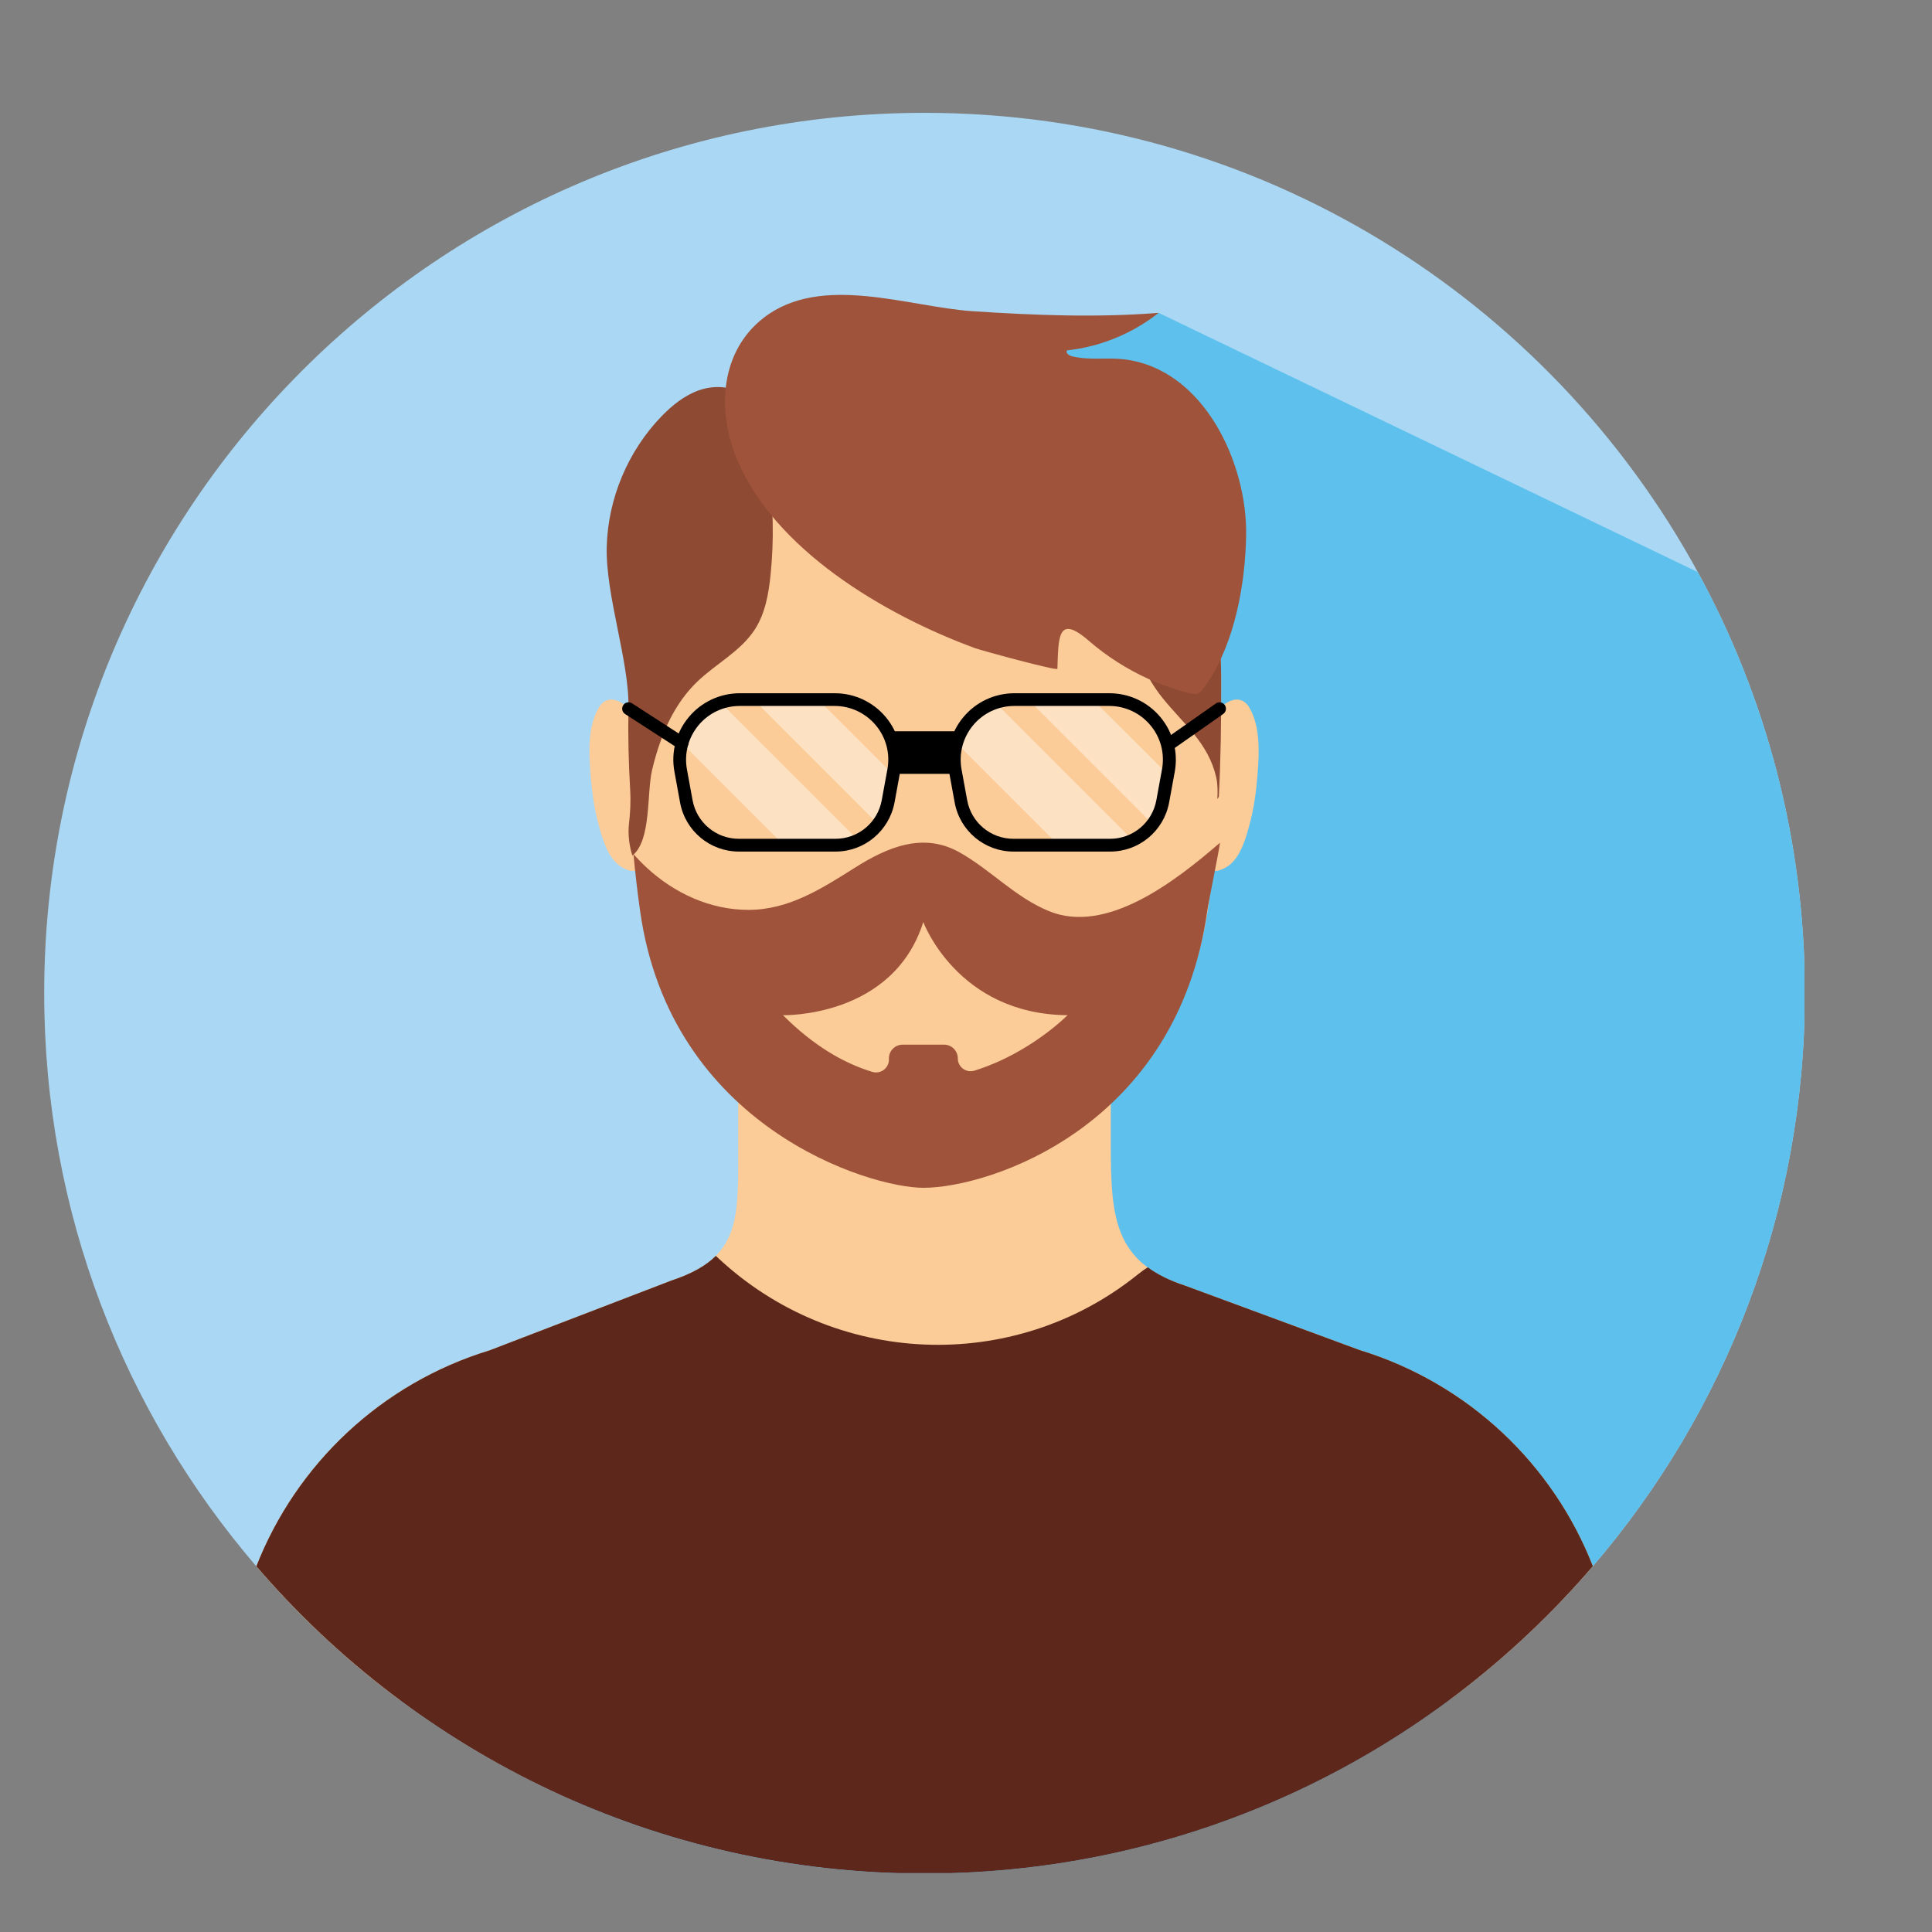 <svg xmlns="http://www.w3.org/2000/svg" xmlns:xlink="http://www.w3.org/1999/xlink" width="800" zoomAndPan="magnify" viewBox="0 0 600 600" height="800" preserveAspectRatio="xMidYMid meet" version="1.0"><rect x="0" y="0" width="600" height="600" fill="#808080" stroke="none"/><defs><clipPath id="id1"><path d="M 13.641 35 L 560.391 35 L 560.391 581.711 L 13.641 581.711 Z M 13.641 35 " clip-rule="nonzero"/></clipPath><clipPath id="id2"><path d="M 177 97 L 560.391 97 L 560.391 581.711 L 177 581.711 Z M 177 97 " clip-rule="nonzero"/></clipPath><clipPath id="id3"><path d="M 79 390 L 495 390 L 495 581.711 L 79 581.711 Z M 79 390 " clip-rule="nonzero"/></clipPath></defs><g clip-path="url(#id1)"><path fill="#aad8f4" d="M 560.52 308.441 C 560.52 376.383 535.699 438.582 494.676 486.398 C 481.453 501.809 466.516 515.738 450.227 527.848 C 404.703 561.777 348.27 581.836 287.145 581.836 C 248.07 581.836 210.949 573.652 177.344 558.883 C 158.312 550.547 140.438 540.109 123.977 527.848 C 107.707 515.695 92.812 501.809 79.59 486.418 C 38.566 438.602 13.727 376.406 13.727 308.441 C 13.727 157.449 136.148 35.047 287.145 35.047 C 390.75 35.047 480.895 92.699 527.277 177.68 C 548.473 216.516 560.52 261.074 560.52 308.441 Z M 560.52 308.441 " fill-opacity="1" fill-rule="nonzero"/></g><g clip-path="url(#id2)"><path fill="#5ec1ed" d="M 560.52 308.441 C 560.52 376.383 535.699 438.582 494.676 486.398 C 481.453 501.809 466.516 515.738 450.227 527.848 C 404.703 561.777 348.27 581.836 287.145 581.836 C 248.07 581.836 210.949 573.652 177.344 558.883 L 299.961 143.172 L 286.758 110.082 L 359.82 97.156 L 527.277 177.68 C 548.473 216.516 560.52 261.074 560.52 308.441 Z M 560.52 308.441 " fill-opacity="1" fill-rule="nonzero"/></g><path fill="#fbcb98" d="M 195.176 220.094 C 192.453 217.117 188.273 215.703 185.918 219.797 C 182.531 225.668 182.875 233.555 183.367 240.051 C 183.773 245.301 184.418 250.574 185.789 255.695 C 186.969 260.109 188.598 266.199 192.539 268.941 C 193.441 269.562 194.66 270.184 195.797 270.418 C 196.418 270.547 200.191 270.613 198.906 268.984 " fill-opacity="1" fill-rule="nonzero"/><path fill="#fbcb98" d="M 378.77 220.094 C 381.492 217.117 385.672 215.703 388.027 219.797 C 391.414 225.668 391.07 233.555 390.578 240.051 C 390.172 245.301 389.527 250.574 388.156 255.695 C 386.977 260.109 385.348 266.199 381.406 268.941 C 380.504 269.562 379.281 270.184 378.148 270.418 C 377.527 270.547 373.754 270.613 375.039 268.984 " fill-opacity="1" fill-rule="nonzero"/><path fill="#fbcb98" d="M 494.676 486.398 C 481.453 501.809 466.535 515.738 450.227 527.848 L 123.977 527.848 C 107.688 515.695 92.793 501.809 79.59 486.418 C 91.977 454.848 118.23 429.664 152.098 419.336 L 208.465 397.688 C 230.238 390.527 229.254 378.484 229.254 355.551 L 229.254 306.77 L 344.969 306.77 L 344.969 355.508 C 344.969 378.461 346.125 392.094 367.945 399.23 L 422.234 419.27 C 456.098 429.645 482.332 454.828 494.676 486.398 Z M 494.676 486.398 " fill-opacity="1" fill-rule="nonzero"/><g clip-path="url(#id3)"><path fill="#5d281b" d="M 494.676 486.398 C 444.547 544.824 370.176 581.836 287.145 581.836 C 204.113 581.836 129.742 544.824 79.609 486.418 C 92 454.848 118.254 429.664 152.117 419.336 L 208.484 397.688 C 214.828 395.586 219.246 393.078 222.309 390.016 C 222.523 390.23 222.758 390.422 222.973 390.637 C 259.09 424.438 314.535 426.859 353.156 395.953 C 354.398 394.945 355.516 394.152 356.457 393.574 C 359.438 395.781 363.188 397.668 367.945 399.23 L 422.234 419.27 C 456.098 429.645 482.332 454.828 494.676 486.398 Z M 494.676 486.398 " fill-opacity="1" fill-rule="nonzero"/></g><path fill="#fbcb98" d="M 379.242 210.152 C 379.004 144.824 338.453 110.082 286.758 110.082 C 286.738 110.082 286.777 110.082 286.758 110.082 C 286.738 110.082 282.855 105.816 282.812 105.816 C 231.117 105.816 195.41 144.824 195.195 210.172 C 195.09 239.965 196.117 259.574 199.141 281.199 C 208.551 348.414 270.426 367.254 287.121 367.254 C 307.59 367.254 365.887 348.414 375.297 281.199 C 378.32 259.555 379.348 239.941 379.242 210.152 Z M 379.242 210.152 " fill-opacity="1" fill-rule="nonzero"/><path fill="#8e4a33" d="M 379.242 210.152 C 379.133 180.918 371.055 155.391 357.551 136.078 C 354.355 143.41 351.098 150.695 347.648 157.918 C 347.906 178.066 347.949 200.441 361.043 216.773 C 367.559 224.875 375.297 230.727 377.719 241.465 C 378.168 243.457 378.191 245.75 378.062 248.129 C 378.211 247.914 378.363 247.68 378.512 247.465 C 379.09 236.492 379.305 224.512 379.242 210.152 Z M 379.242 210.152 " fill-opacity="1" fill-rule="nonzero"/><path fill="#8e4a33" d="M 204.883 230.918 C 207.371 223.762 210.992 217.051 216.523 211.715 C 222.332 206.121 230.004 202.285 234.398 195.512 C 237.633 190.52 238.707 184.453 239.305 178.539 C 240.422 167.629 240.184 156.59 238.598 145.723 C 237.504 138.285 237.547 127.055 230.734 122.449 C 226.809 119.789 221.559 119.641 217.078 121.203 C 212.602 122.77 208.809 125.836 205.508 129.219 C 195.047 140 188.809 154.789 188.426 169.812 C 188.039 185.031 195.496 205.434 195.176 220.074 C 195.004 228.539 195.219 236.984 195.711 245.43 C 195.926 249.266 195.711 252.5 195.305 256.145 C 194.984 259.102 195.453 262.941 196.398 265.703 C 202.336 260.945 200.812 246.352 202.504 239.172 C 203.148 236.426 203.941 233.641 204.883 230.918 Z M 204.883 230.918 " fill-opacity="1" fill-rule="nonzero"/><path fill="#9f533a" d="M 325.703 282.938 C 315.137 278.562 307.742 270.184 297.969 264.695 C 286.652 258.352 275.59 263.109 265.52 269.457 C 255.293 275.906 245.094 282.527 232.531 282.57 C 220.637 282.613 209.43 277.406 200.812 269.434 C 199.375 268.105 198.027 266.691 196.719 265.254 C 197.277 271.129 197.941 276.914 198.777 282.828 C 208.184 350.043 270.062 368.883 286.758 368.883 C 307.227 368.883 365.523 350.043 374.934 282.828 C 375.316 280.105 378.574 264.375 378.875 261.719 C 365.031 273.676 343.641 290.352 325.703 282.938 Z M 297.453 328.695 C 297.453 326.336 295.547 324.43 293.188 324.43 L 280.328 324.43 C 277.969 324.43 276.062 326.336 276.062 328.695 L 276.062 329.059 C 276.062 331.762 273.449 333.668 270.875 332.875 C 261.938 330.152 252.574 324.707 243.164 315.277 C 243.164 315.277 277.305 316.199 286.738 286.344 C 286.738 286.344 297.324 315 331.531 315.277 C 331.531 315.277 319.957 327.09 302.66 332.488 C 300.09 333.305 297.453 331.418 297.453 328.695 Z M 297.453 328.695 " fill-opacity="1" fill-rule="nonzero"/><path fill="#ffffff" d="M 254.051 217.246 L 234.012 217.246 C 246.895 230.125 259.797 243.027 272.676 255.91 C 274.219 253.895 275.312 251.496 275.805 248.859 L 277.348 240.457 C 269.59 232.719 261.832 224.98 254.051 217.246 Z M 254.051 217.246 " fill-opacity="0.42" fill-rule="nonzero"/><path fill="#ffffff" d="M 223.789 218.211 C 217.938 220.18 213.438 224.961 211.785 230.812 L 243.441 262.469 L 259.496 262.469 C 261.98 262.469 264.359 261.91 266.504 260.926 Z M 223.789 218.211 " fill-opacity="0.42" fill-rule="nonzero"/><path fill="#000000" d="M 259.496 264.461 L 229.469 264.461 C 220.508 264.461 212.816 258.055 211.207 249.242 L 209.449 239.641 C 208.336 233.598 209.965 227.426 213.906 222.711 C 217.828 217.996 223.617 215.293 229.77 215.293 L 259.238 215.293 C 265.391 215.293 271.156 217.996 275.098 222.711 C 279.02 227.426 280.648 233.598 279.555 239.641 L 277.801 249.242 C 276.129 258.055 268.453 264.461 259.496 264.461 Z M 229.746 219.238 C 224.773 219.238 220.102 221.426 216.93 225.238 C 213.758 229.055 212.449 234.047 213.328 238.914 L 215.086 248.516 C 216.352 255.461 222.395 260.496 229.445 260.496 L 259.473 260.496 C 266.523 260.496 272.57 255.461 273.832 248.516 L 275.59 238.914 C 276.492 234.027 275.184 229.055 271.992 225.238 C 268.797 221.426 264.145 219.238 259.176 219.238 Z M 229.746 219.238 " fill-opacity="1" fill-rule="nonzero"/><path fill="#ffffff" d="M 339.332 217.246 L 319.293 217.246 C 332.176 230.125 345.078 243.027 357.957 255.91 C 359.5 253.895 360.594 251.496 361.086 248.859 L 362.629 240.457 C 354.895 232.719 347.133 224.98 339.332 217.246 Z M 339.332 217.246 " fill-opacity="0.42" fill-rule="nonzero"/><path fill="#ffffff" d="M 309.09 218.211 C 303.238 220.18 298.738 224.961 297.09 230.812 L 328.746 262.469 L 344.797 262.469 C 347.285 262.469 349.664 261.91 351.805 260.926 Z M 309.09 218.211 " fill-opacity="0.42" fill-rule="nonzero"/><path fill="#000000" d="M 344.777 264.461 L 314.75 264.461 C 305.789 264.461 298.098 258.055 296.488 249.242 L 294.73 239.641 C 293.617 233.598 295.246 227.426 299.188 222.711 C 303.109 217.996 308.898 215.293 315.051 215.293 L 344.52 215.293 C 350.672 215.293 356.438 217.996 360.379 222.711 C 364.301 227.426 365.93 233.598 364.836 239.641 L 363.078 249.242 C 361.43 258.055 353.758 264.461 344.777 264.461 Z M 315.027 219.238 C 310.055 219.238 305.383 221.426 302.211 225.238 C 299.039 229.055 297.73 234.047 298.609 238.914 L 300.367 248.516 C 301.633 255.461 307.676 260.496 314.727 260.496 L 344.754 260.496 C 351.805 260.496 357.852 255.461 359.113 248.516 L 360.871 238.914 C 361.773 234.027 360.465 229.031 357.273 225.238 C 354.102 221.426 349.426 219.238 344.453 219.238 Z M 315.027 219.238 " fill-opacity="1" fill-rule="nonzero"/><path fill="#000000" d="M 277.348 227.105 L 297.926 227.105 L 297.926 240.328 L 277.348 240.328 Z M 277.348 227.105 " fill-opacity="1" fill-rule="nonzero"/><path fill="#9f533a" d="M 237.184 98.68 C 223.918 108.945 222.652 126.754 228.418 141.48 C 239.797 170.523 274.84 191.012 302.77 201.277 C 304.805 202.027 328.359 208.438 328.379 207.707 C 328.746 198.383 328.273 190.434 338.066 198.941 C 343.66 203.785 349.965 207.816 356.691 210.859 C 360.059 212.379 363.551 213.688 367.109 214.672 C 372.039 216.043 372.211 216.195 374.953 212.102 C 383.547 199.328 386.762 181.195 387 166.105 C 387.344 144.094 374.055 114.562 349.043 111.582 C 343.641 110.938 338.52 111.988 332.926 110.66 C 332.004 110.445 330.824 109.609 331.359 108.816 C 341.691 107.703 351.68 103.609 359.82 97.156 C 340.66 98.699 321.113 97.906 301.996 96.645 C 282.086 95.312 255.102 84.812 237.184 98.68 Z M 237.184 98.68 " fill-opacity="1" fill-rule="nonzero"/><path fill="#000000" d="M 211.785 232.805 C 211.422 232.805 211.035 232.699 210.715 232.484 L 194.125 221.746 C 193.203 221.145 192.945 219.926 193.547 219.004 C 194.148 218.082 195.367 217.824 196.289 218.422 L 212.879 229.16 C 213.801 229.762 214.059 230.984 213.457 231.906 C 213.07 232.484 212.43 232.805 211.785 232.805 Z M 211.785 232.805 " fill-opacity="1" fill-rule="nonzero"/><path fill="#000000" d="M 363.445 232.805 C 362.824 232.805 362.203 232.504 361.816 231.969 C 361.195 231.07 361.406 229.848 362.309 229.203 L 377.613 218.465 C 378.512 217.844 379.734 218.059 380.375 218.961 C 380.996 219.859 380.785 221.082 379.883 221.723 L 364.582 232.461 C 364.238 232.676 363.852 232.805 363.445 232.805 Z M 363.445 232.805 " fill-opacity="1" fill-rule="nonzero"/></svg>
